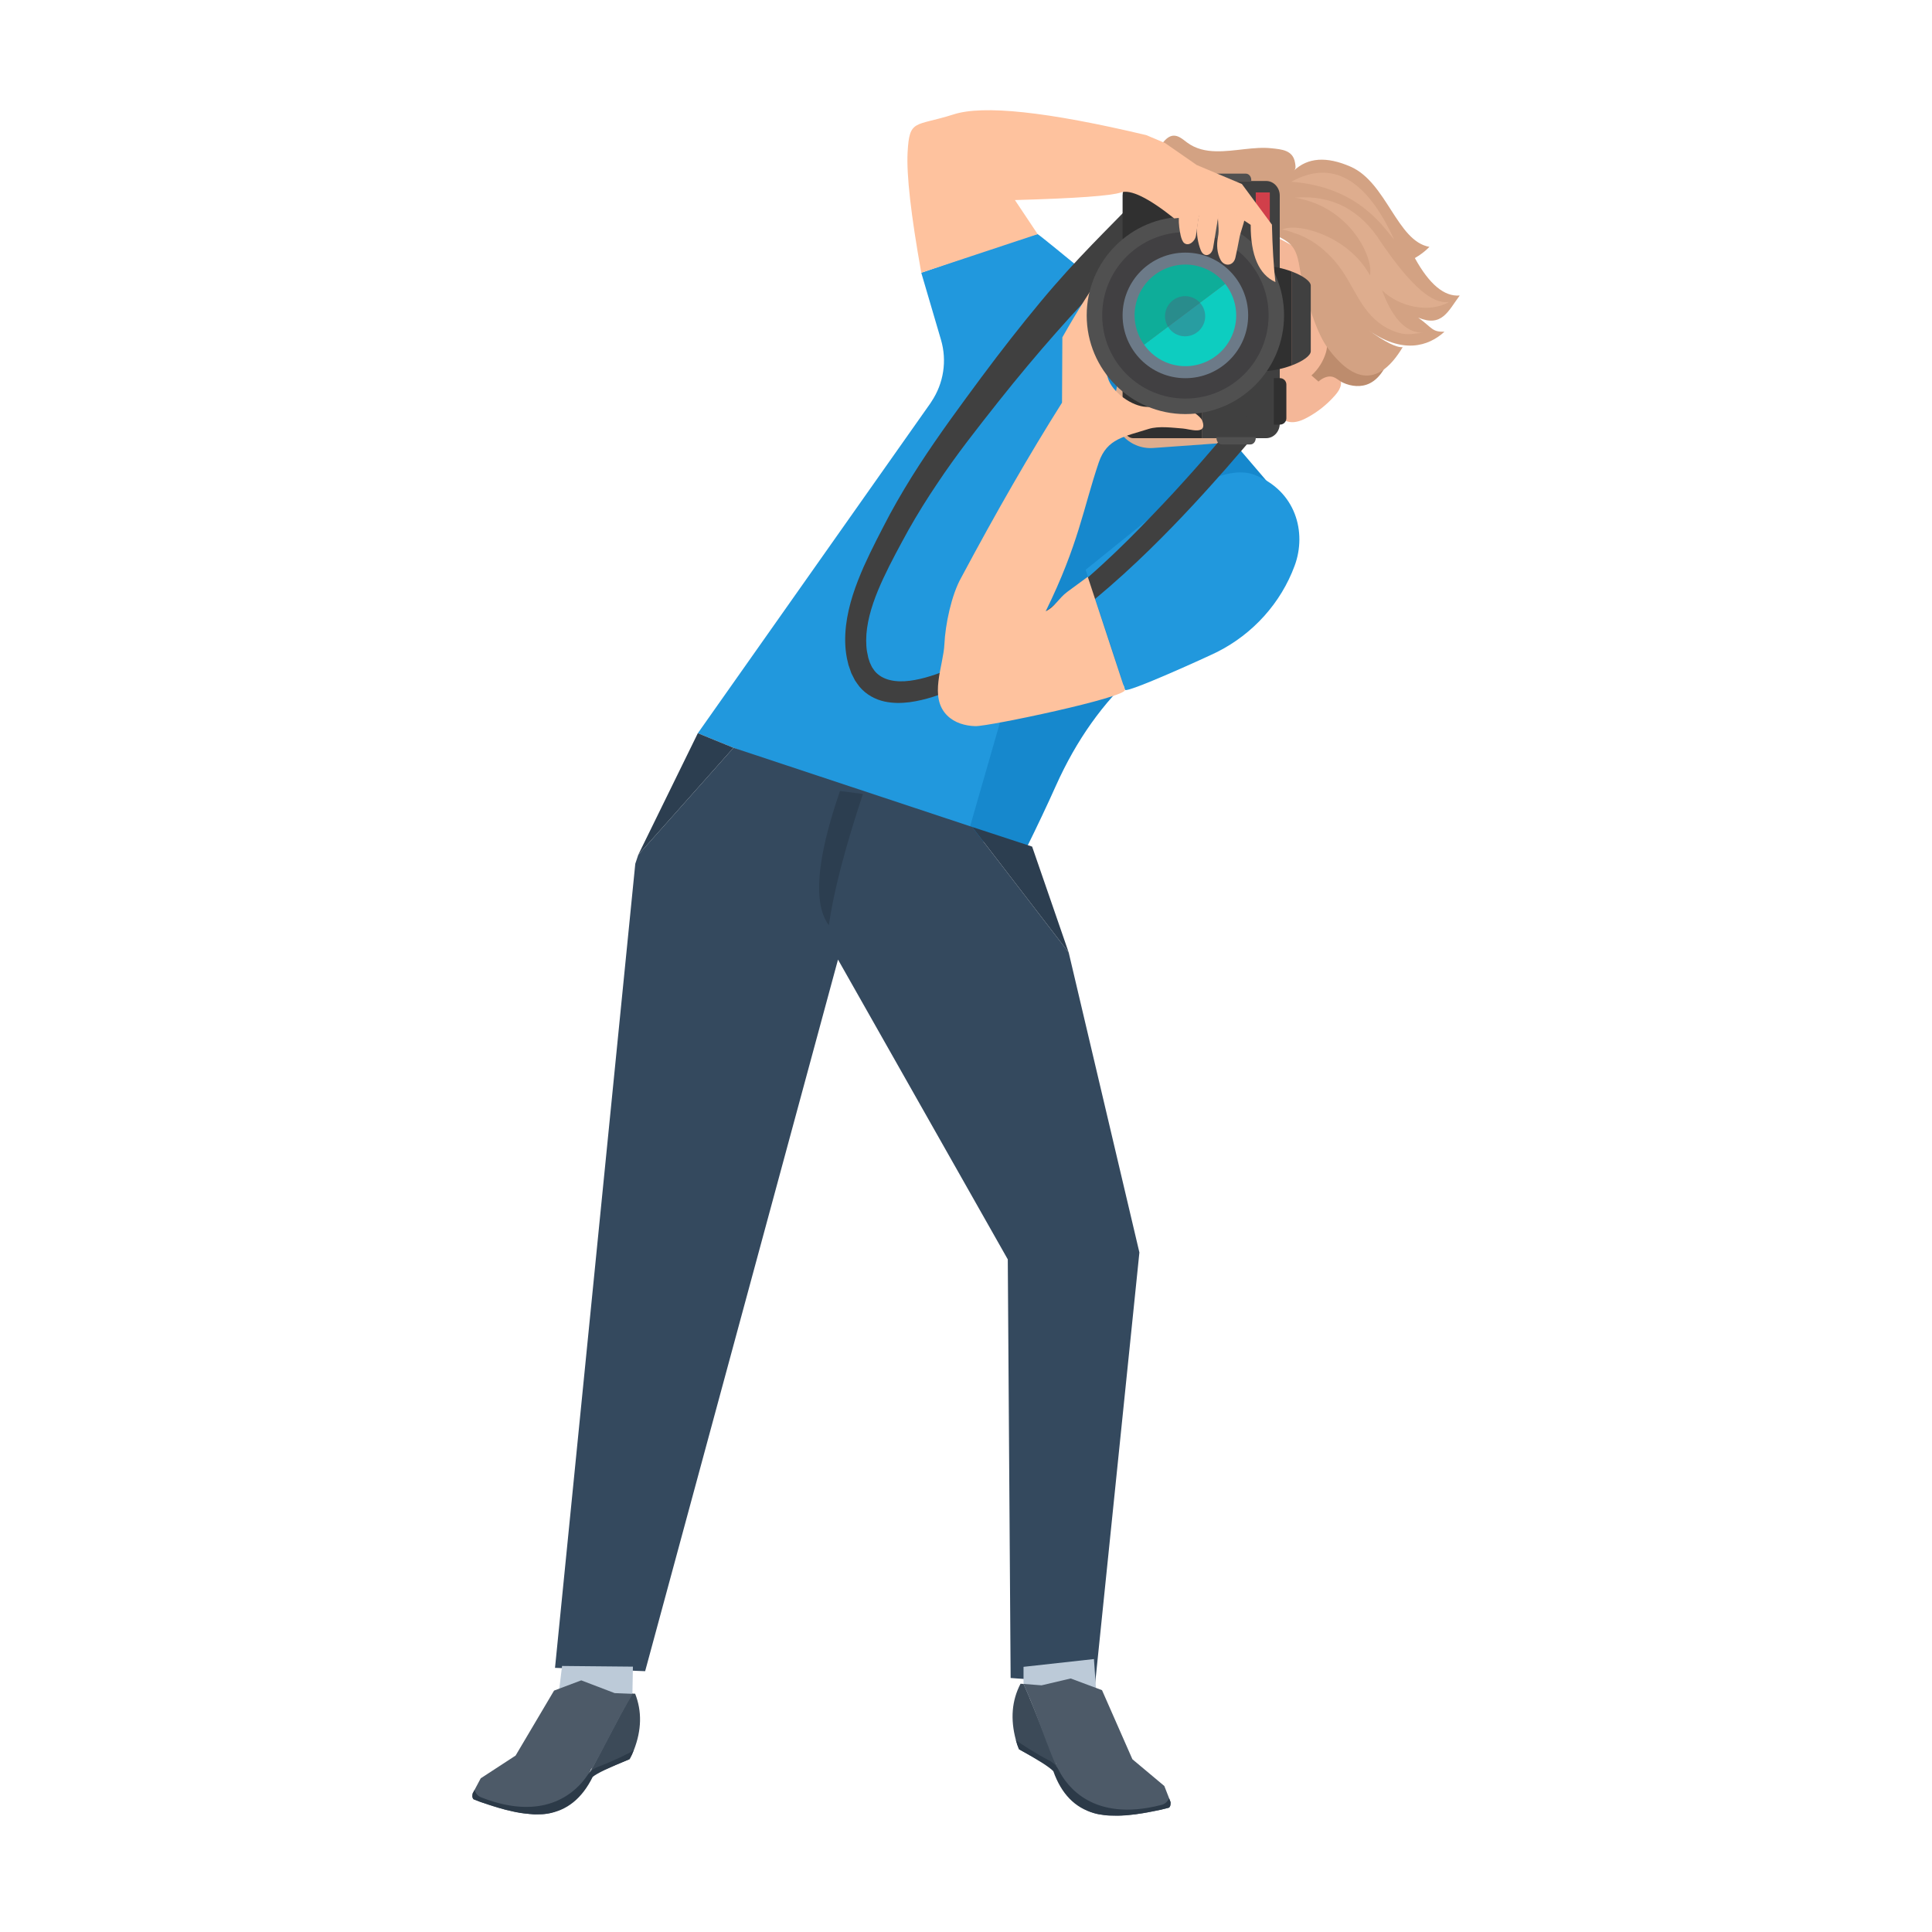 <svg version="1.2" baseProfile="tiny-ps" xmlns="http://www.w3.org/2000/svg" viewBox="0 0 400 400" width="400" height="400">
	<title>New Project</title>
	<style>
		tspan { white-space:pre }
		.shp0 { fill: #f4b798 } 
		.shp1 { fill: #1688cd } 
		.shp2 { fill: #dead8e } 
		.shp3 { fill: #bd8c6d } 
		.shp4 { fill: #d3a283 } 
		.shp5 { fill: #2198dd } 
		.shp6 { fill: #404040 } 
		.shp7 { fill: #303030 } 
		.shp8 { fill: #fec29e } 
		.shp9 { fill: #d13f4a } 
		.shp10 { fill: #505050 } 
		.shp11 { fill: #414042 } 
		.shp12 { fill: #6c7a88 } 
		.shp13 { fill: #0dcdc0 } 
		.shp14 { fill: #0ead99 } 
		.shp15 { opacity: 0.459;fill: #48647c } 
		.shp16 { fill: #fce2aa } 
		.shp17 { fill: #34495e } 
		.shp18 { fill: #2c3e50 } 
		.shp19 { fill: #bccad8 } 
		.shp20 { fill: #3c4a58 } 
		.shp21 { fill: #4d5a68 } 
		.shp22 { fill: #2c3a48 } 
	</style>
	<g id="8">
		<g id="&lt;Group&gt;">
			<g id="&lt;Group&gt;">
				<path id="&lt;Path&gt;" class="shp0" d="M276.25 82.03C274.69 83.78 272.83 85.26 270.77 86.39C269.76 86.94 268.66 87.42 267.51 87.41C266.36 87.4 265.15 86.78 264.75 85.7C264.23 84.31 265.18 82.81 266.21 81.75C268.22 79.7 270.75 78.17 273.5 77.36C274.82 76.98 276.51 76.87 277.29 78C277.72 78.61 277.74 79.45 277.49 80.16C277.24 80.87 276.75 81.47 276.25 82.03Z" />
				<path id="&lt;Path&gt;" class="shp1" d="M257.15 93.62L232.44 62.8C231.51 62.03 230.37 61.09 229.02 59.99C218.74 71.61 224.17 88.58 219.67 102.76C213.69 127.91 202.21 138.41 197 165.41C196.73 166.92 184.92 166.49 184.73 167.97C189.43 170.96 198.65 173.59 212.38 175.85C214.73 171.1 216.81 166.7 218.62 162.66C222.85 153.22 228.39 145.43 235.23 139.27L266.14 104.13L257.15 93.62Z" />
				<path id="&lt;Path&gt;" class="shp2" d="M256.86 87.87L254.85 91.6L238.78 92.75C233.65 93.12 229.57 88.5 230.57 83.45L233.17 70.28L242.78 78.36L256.86 87.87Z" />
				<path id="&lt;Path&gt;" class="shp0" d="M272.06 53.21C267.57 50.97 263.46 48.35 258.71 46.64C254.44 45.12 249.5 47.22 246.23 50.08C242.87 53.03 240.65 57.07 239.03 61.24C237.41 65.45 236.32 69.97 236.82 74.45C237.47 80.32 241.13 83.48 244.73 87.58C248.59 91.95 255.32 90.04 260.2 88.95C266.55 87.54 264.36 89.06 276.79 78.32C285.06 71.18 282.62 58.47 272.06 53.21Z" />
				<path id="&lt;Path&gt;" class="shp3" d="M277.48 70.77C277.32 70.58 277.15 70.36 276.99 70.11C275.87 68.47 274.75 66.83 273.63 65.19C273.91 65.6 273.78 67.38 273.95 67.99C274.44 69.77 275.08 71.08 274.54 72.92C274 74.76 272.95 76.45 271.52 77.73C272 78.16 272.49 78.58 272.98 79C273.63 78.4 274.58 77.9 275.49 77.95C276.45 78 277.13 78.79 278.01 79.21C279.76 80.03 281.86 80.24 283.62 79.35C285.91 78.19 287.12 75.58 287.98 73.3C287.07 74.33 286.29 74.08 285.21 73.71C283.73 73.2 282.11 73.13 280.6 72.65C279.17 72.18 278.31 71.76 277.48 70.77Z" />
				<path id="&lt;Path&gt;" class="shp4" d="M251.8 31.32C255.57 31.4 259.66 30.3 263.26 30.7C265.29 30.92 267.7 31.05 268.12 33.68C268.21 34.21 268.39 34.92 267.89 35.33C270.74 32.61 274.66 32.33 279.63 34.51C287.09 37.78 289.26 49.96 295.95 51.11C295.06 52.02 294.05 52.79 292.93 53.43C295.93 58.87 299.02 61.45 302.22 61.18C299.83 64.4 298.53 67.82 293.63 65.76C296.57 67.89 296.47 68.75 299.06 68.68C295.71 71.76 290.32 73.33 283.32 68.34C286.73 70.79 289.09 71.98 290.41 71.88C285.69 79.73 280.46 79.71 274.73 71.83C272.32 68.39 270.38 61.45 269.43 57.29C268.89 54.97 268.88 51.95 266.85 50.31C262.64 46.91 257.08 48.24 252.26 48.87C247.2 49.52 240.52 50.32 238.84 44.17C237.37 38.78 236.96 34.11 240.78 29.5C241.33 28.83 242.02 28.17 242.88 28.09C243.97 28 244.88 28.84 245.75 29.49C247.57 30.84 249.63 31.28 251.8 31.32Z" />
				<path id="&lt;Path&gt;" class="shp2" d="M268.1 40.93C275.7 40.29 281.67 43.39 285.98 50.24C292.38 59.6 296.71 63 299.98 62.53C295.9 64.92 289.6 63.51 286.13 60.09C287.88 64.81 290.57 69.08 294.81 68.88C293.28 68.95 291.98 69.38 290.4 69.09C288.89 68.81 287.46 68.17 286.19 67.33C281.64 64.3 280.28 59.05 277.08 54.95C275.29 52.65 273.07 50.63 270.46 49.29C269.68 48.88 268.86 48.53 268.01 48.26C267.54 48.11 265.71 47.37 265.28 47.63C268.14 45.87 279.13 48.69 283.62 56.99C284.49 53.78 279.82 42.84 268.1 40.93Z" />
				<path id="&lt;Path&gt;" class="shp2" d="M267.34 37.63C275.76 32.98 282.86 36.96 288.63 49.57C286.58 47.36 281.5 38.69 267.34 37.63Z" />
				<path id="&lt;Path&gt;" class="shp5" d="M219.67 102.76C224.17 88.58 218.74 71.61 229.02 59.99C228.05 59.18 226.93 58.27 225.76 57.31C220.9 53.32 215.13 48.6 214.84 48.48C214.52 48.35 206.48 51.01 190.74 56.47L194.82 70.35C196.1 74.69 195.37 79.36 192.87 83.11C192.79 83.22 192.73 83.34 192.65 83.46L144.48 151.8C172.6 163.4 191.2 170.59 200.25 173.37C200.44 171.89 213.69 127.91 219.67 102.76Z" />
				<path id="&lt;Path&gt;" class="shp5" d="M259.7 98.3C268.3 101.6 270.59 110.24 268.04 117.13C265.19 124.85 259.42 131.23 252.05 134.96C250.31 135.84 233.16 143.65 232.91 142.81C231.96 139.59 229.24 131.31 224.77 117.97L236.03 108.88C246.85 99.93 254.74 96.41 259.7 98.3Z" />
			</g>
			<g id="&lt;Group&gt;">
				<g id="&lt;Group&gt;">
					<path id="&lt;Path&gt;" class="shp6" d="M262.14 90.72C263.7 90.72 264.96 89.37 264.96 87.7L264.96 40.49C264.96 38.83 263.7 37.47 262.14 37.47L248.82 37.47L248.82 90.72L262.14 90.72Z" />
				</g>
				<path id="&lt;Path&gt;" class="shp6" d="M244.77 42.77C244.33 43.18 243.68 43.75 242.84 44.51C241.59 45.65 239.77 47.25 237.46 49.48C232.86 53.98 226.18 60.28 218.59 68.94C214.79 73.24 210.75 78.05 206.59 83.3C202.41 88.59 198.03 94.1 193.97 100.23C191.93 103.25 189.97 106.4 188.12 109.67C186.33 112.94 184.44 116.38 182.88 119.74C181.32 123.1 180 126.58 179.52 130.02C179.28 131.68 179.27 133.45 179.5 134.88L179.77 136.19L180.08 137.15L180.52 138.1L181.08 138.91C182.71 140.9 185.56 141.31 188.39 140.94C191.19 140.58 194.05 139.59 196.79 138.43C202.22 136.15 207.32 132.89 212.11 129.67C216.87 126.48 221.17 123.11 225.19 119.59C229.17 116.12 232.81 112.59 236.11 109.21C239.4 105.82 242.4 102.68 245 99.78C247.62 96.9 249.86 94.3 251.71 92.15C253.56 89.97 255 88.26 255.99 87.09C256.51 86.56 256.81 85.9 257.18 85.91C257.37 85.93 257.55 86.03 257.69 86.15C257.77 86.2 257.84 86.27 257.91 86.34L259.47 90.48C258.06 92.11 256.13 94.33 253.68 97.17C249.97 101.36 244.64 107.33 237.94 113.87C234.57 117.15 230.84 120.59 226.76 123.98C222.69 127.37 218.12 130.81 213.35 133.87C208.48 136.98 203.3 140.14 197.6 142.61C194.7 143.83 191.65 144.93 188.34 145.38C186.66 145.59 184.89 145.63 183.08 145.23C181.26 144.83 179.37 143.85 177.97 142.2C177.64 141.77 177.32 141.32 177.01 140.86L176.26 139.38L175.67 137.68L175.35 136.32C174.89 133.94 174.91 131.8 175.15 129.57C175.68 125.1 177.19 121.07 178.83 117.31C180.55 113.48 182.35 110.08 184.23 106.49C186.16 102.94 188.21 99.53 190.31 96.29C194.56 89.75 198.96 83.83 203.11 78.21C207.32 72.54 211.42 67.32 215.3 62.65C223.07 53.27 229.84 46.96 234.54 41.97C237.68 38.71 240.73 36.01 243.71 33.87L244.77 42.77Z" />
				<path id="&lt;Path&gt;" class="shp7" d="M248.82 37.47L234.64 37.47C233.41 37.47 232.42 38.83 232.42 40.49L232.42 87.7C232.42 89.37 233.41 90.72 234.64 90.72L248.82 90.72L248.82 37.47Z" />
				<path id="&lt;Path&gt;" class="shp8" d="M225.21 119.42L232.91 142.81C233.41 144.35 204.72 150.41 201.95 150.34C199.82 150.29 197.63 149.65 196.12 148.15C192.25 144.33 195.32 137.93 195.53 133.35C195.71 129.31 197 123.13 199 119.61C206.29 105.95 213.25 93.87 219.88 83.37L219.95 69.84C222.99 64.46 226.08 59.58 229.19 55.18C231.12 55.04 231.86 55.82 231.41 57.5L227.19 71.02L229.39 78.31C230.27 81.2 234.35 84.16 237.38 84.24C240.23 84.33 243.96 83.65 246.61 85.03C247.27 85.38 248.65 86.39 248.92 87.1C250.07 90.19 246.22 88.81 244.91 88.72C242.75 88.56 239.9 88.15 237.8 88.81C232.82 90.41 229.19 90.75 227.49 95.74C224.29 105.16 223.34 112.64 216.5 126.56C218.44 125.62 219.17 123.87 220.97 122.54C222.39 121.5 223.8 120.46 225.21 119.42Z" />
				<g id="&lt;Group&gt;">
					<path id="&lt;Path&gt;" class="shp9" d="M259.99 48.07L262.9 48.07L262.9 39.84L259.99 39.84L259.99 48.07Z" />
					<path id="&lt;Path&gt;" class="shp7" d="M263.73 87.9C263.74 87.9 263.75 87.91 263.75 87.91L265.01 87.91C265.74 87.91 266.33 87.32 266.33 86.59L266.33 79.62C266.33 78.89 265.74 78.29 265.01 78.29L263.75 78.29C263.75 78.29 263.74 78.3 263.73 78.3L263.73 87.9Z" />
					<path id="&lt;Path&gt;" class="shp10" d="M259.99 90.7L259.99 90.5L251.86 90.5L251.86 90.7C251.86 91.43 252.36 92.02 252.98 92.02L258.88 92.02C259.49 92.02 259.99 91.43 259.99 90.7Z" />
					<path id="&lt;Path&gt;" class="shp10" d="M250.93 37.27L250.93 37.47L259.06 37.47L259.06 37.27C259.06 36.54 258.56 35.95 257.94 35.95L252.04 35.95C251.43 35.95 250.93 36.54 250.93 37.27Z" />
					<path id="&lt;Path&gt;" class="shp6" d="M271.38 72.73L271.38 59.13C271.38 58.27 269.84 57.11 267.48 56.23L267.48 75.64C269.84 74.75 271.38 73.59 271.38 72.73Z" />
					<path id="&lt;Path&gt;" class="shp7" d="M267.48 75.64L267.48 56.23C267.02 56.06 266.55 55.89 266.05 55.75C262.2 54.65 258.42 54.76 258.42 56.22L258.42 75.65C258.42 77.11 262.2 77.21 266.05 76.12C266.55 75.97 267.02 75.81 267.48 75.64Z" />
					<path id="&lt;Path&gt;" class="shp10" d="M245.42 85.73C234.14 85.73 224.99 76.58 224.99 65.29C224.99 54.01 234.14 44.87 245.42 44.87C256.71 44.87 265.85 54.01 265.85 65.29C265.85 76.58 256.71 85.73 245.42 85.73Z" />
					<path id="&lt;Path&gt;" class="shp11" d="M245.42 82.52C235.91 82.52 228.2 74.81 228.2 65.29C228.2 55.78 235.91 48.07 245.42 48.07C254.94 48.07 262.65 55.78 262.65 65.29C262.65 74.81 254.94 82.52 245.42 82.52Z" />
					<path id="&lt;Path&gt;" class="shp12" d="M245.42 78.3C238.24 78.3 232.42 72.48 232.42 65.29C232.42 58.12 238.24 52.3 245.42 52.3C252.6 52.3 258.42 58.12 258.42 65.29C258.42 72.48 252.6 78.3 245.42 78.3Z" />
					<g id="&lt;Group&gt;">
						<path id="&lt;Path&gt;" class="shp13" d="M253.66 58.77L236.87 71.36C238.14 73.15 239.94 74.58 242.18 75.3C247.71 77.09 253.64 74.06 255.43 68.54C256.55 65.06 255.77 61.43 253.66 58.77Z" />
						<path id="&lt;Path&gt;" class="shp14" d="M248.66 55.29C243.14 53.5 237.2 56.53 235.41 62.06C234.35 65.34 235.02 68.75 236.87 71.36L253.66 58.77C252.42 57.19 250.72 55.95 248.66 55.29Z" />
						<path id="&lt;Path&gt;" class="shp15" d="M249.32 66.75C248.61 68.94 246.27 70.13 244.09 69.43C241.9 68.72 240.7 66.37 241.41 64.19C242.12 62 244.46 60.81 246.65 61.52C248.83 62.22 250.03 64.57 249.32 66.75Z" />
					</g>
				</g>
				<path id="&lt;Path&gt;" class="shp16" d="M256.76 43.76C255.78 43.76 254.99 42.96 254.99 41.99C254.99 41.01 255.78 40.22 256.76 40.22C257.73 40.22 258.53 41.01 258.53 41.99C258.53 42.96 257.73 43.76 256.76 43.76Z" />
			</g>
			<g id="&lt;Group&gt;">
				<path id="&lt;Path&gt;" class="shp8" d="M256.66 41.72C255.79 41.06 254.5 40.96 253.58 41.56C252.7 42.14 252.25 43.21 252.18 44.25C252.05 46.02 252.52 47.36 252.16 49.14C251.85 50.68 251.96 52.45 252.73 53.85C253.53 55.27 255.42 55.09 255.79 53.28C256.05 52.01 256.35 50.73 256.57 49.45C256.83 47.92 257.5 46.55 257.74 45.03C257.91 43.98 257.72 42.82 257 42.03C256.9 41.92 256.78 41.81 256.66 41.72Z" />
				<path id="&lt;Path&gt;" class="shp8" d="M251.1 40.7L250.69 40.63C249.71 40.47 248.78 41.22 248.6 42.3C248.36 43.74 248.1 45.18 247.89 46.63C247.65 48.22 248 50.32 248.61 51.81C249.26 53.41 250.89 52.99 251.17 51.26L252.54 42.94C252.72 41.86 252.07 40.86 251.1 40.7Z" />
				<path id="&lt;Path&gt;" class="shp8" d="M247.3 38.28L246.87 38.21C245.84 38.06 244.88 38.81 244.71 39.89C244.36 42.24 243.84 44.63 244.15 47.01C244.25 47.81 244.5 49.83 245.2 50.34C246.2 51.08 247.45 49.84 247.6 48.85L248.86 40.52C249.03 39.44 248.33 38.44 247.3 38.28Z" />
				<path id="&lt;Path&gt;" class="shp8" d="M214.84 48.48L210.13 41.42C222.75 41.07 230.05 40.54 232.05 39.85C234.05 39.15 237.74 40.94 243.11 45.22L255.04 43.98L258.94 46.55C258.93 52.89 260.64 56.84 264.06 58.4C263.69 55.14 263.45 51.18 263.34 46.51L257.12 38.1L247.76 34.16L241.22 29.62L237.31 27.97C216.82 23.11 203.5 21.68 197.35 23.71C189.37 26.24 188.28 24.58 187.91 31.55C187.66 36.2 188.6 44.51 190.74 56.47L214.84 48.48Z" />
			</g>
			<path id="&lt;Path&gt;" class="shp17" d="M221.26 197.2L201.27 171.21L151.86 154.82L132.15 176.97L131.53 178.83L114.91 345.31L133.57 346L173.5 198.67L208.65 260.74L209.24 347.41L226.72 348.72L235.9 259.31L221.26 197.2Z" />
			<path id="&lt;Path&gt;" class="shp18" d="M173.91 163.77C169.06 177.83 168.29 187.09 171.6 191.56C172.59 184.61 174.95 175.55 178.66 164.38L173.91 163.77Z" />
			<g id="&lt;Group&gt;">
				<path id="&lt;Path&gt;" class="shp18" d="M144.48 151.8L132.15 176.97L151.86 154.82L144.48 151.8Z" />
				<path id="&lt;Path&gt;" class="shp18" d="M213.69 175.28L201.27 171.21L221.26 197.2L213.69 175.28Z" />
			</g>
		</g>
		<g id="&lt;Group&gt;">
			<path id="&lt;Path&gt;" class="shp19" d="M211.91 345.1L211.91 351.43L227.13 352.78L226.49 343.49L211.91 345.1Z" />
			<g id="&lt;Group&gt;">
				<path id="&lt;Path&gt;" class="shp20" d="M211.29 348.6C209.48 352.06 209.16 355.94 210.32 360.23C210.48 360.86 210.7 361.52 210.98 362.17C215.96 364.93 218.68 366.49 219.19 366.47C216.89 361 214.37 354.11 211.91 348.64L211.29 348.6Z" />
				<path id="&lt;Path&gt;" class="shp21" d="M242.06 372.33L241.06 369.77L234.83 364.55L234.45 364.23L228.16 349.93L221.67 347.51L215.64 348.93L211.91 348.64C214.37 354.11 216.12 359.58 218.42 365.04C218.48 365.04 218.54 365.03 218.58 365.03C218.65 365.35 218.77 365.76 218.93 366.26C219.44 367.43 219.98 368.6 220.56 369.77C219.98 368.6 219.44 367.43 218.93 366.26C219.72 368.71 221.95 374.13 226.52 375.39C227.21 375.59 227.91 375.71 228.62 375.79C230.64 376 232.95 375.89 235.09 375.63C235.63 375.55 236.16 375.47 236.68 375.39C238.13 375.17 239.44 374.89 240.45 374.66C240.51 374.63 240.57 374.61 240.63 374.61C241.18 374.48 241.66 374.36 242.02 374.26C242.12 374.18 242.22 374.06 242.27 373.9C242.29 373.82 242.33 373.74 242.33 373.64C242.35 373.56 242.35 373.36 242.35 373.11L242.06 372.33Z" />
				<path id="&lt;Path&gt;" class="shp22" d="M242.02 374.26C242.12 374.18 242.22 374.06 242.27 373.9C242.29 373.82 242.33 373.74 242.33 373.64C242.35 373.56 242.35 373.36 242.35 373.11L242.06 372.33C241.74 372.85 241.44 373.5 240.25 373.74C226.27 377.28 220.84 369.75 219.19 366.47C218.74 365.57 217.99 364.88 217.09 364.42C214.85 363.29 211 360.87 210.32 360.23C210.4 360.53 210.49 360.85 210.6 361.19C210.71 361.52 210.84 361.84 210.98 362.17C214.95 364.37 217.31 365.88 218.08 366.71C219.74 371.4 222.55 374.29 226.52 375.39C227.21 375.59 227.91 375.71 228.62 375.79C228.98 375.84 229.35 375.89 229.71 375.89C229.75 375.89 229.79 375.89 229.83 375.89C230.05 375.9 230.27 375.9 230.49 375.9C231.68 375.96 232.89 375.89 234.06 375.75C234.4 375.71 234.75 375.67 235.09 375.63C235.63 375.55 236.16 375.47 236.68 375.39L240.45 374.66L240.63 374.61L242.02 374.26Z" />
			</g>
		</g>
		<g id="&lt;Group&gt;">
			<path id="&lt;Path&gt;" class="shp19" d="M116.37 344.92L115.61 351.2L130.92 351.42L131.04 345.06L116.37 344.92Z" />
			<g id="&lt;Group&gt;">
				<path id="&lt;Path&gt;" class="shp20" d="M131.5 350.66C132.93 354.3 132.85 358.19 131.24 362.33C131.01 362.94 130.73 363.57 130.38 364.19C125.13 366.41 122.27 367.68 121.76 367.6C124.63 362.41 127.86 355.82 130.88 350.64L131.5 350.66Z" />
				<path id="&lt;Path&gt;" class="shp21" d="M98.24 370.6L99.53 368.18L106.34 363.74L106.75 363.47L114.71 350.02L120.34 347.9L127.26 350.54L131.01 350.69C127.91 355.83 125.52 361.04 122.58 366.2C122.52 366.19 122.46 366.17 122.42 366.16C122.31 366.47 122.14 366.87 121.92 367.34C121.27 368.44 120.6 369.54 119.88 370.64C120.6 369.54 121.27 368.44 121.92 367.34C120.84 369.68 117.99 374.79 113.3 375.5C112.59 375.61 111.88 375.65 111.16 375.64C109.13 375.61 106.86 375.22 104.76 374.71C104.23 374.56 103.71 374.42 103.21 374.28C101.8 373.89 100.53 373.46 99.55 373.1C99.5 373.07 99.44 373.05 99.38 373.04C98.85 372.84 98.39 372.66 98.05 372.52C97.96 372.43 97.87 372.3 97.83 372.13C97.82 372.05 97.79 371.97 97.8 371.87C97.79 371.79 97.82 371.59 97.85 371.34L98.24 370.6Z" />
				<path id="&lt;Path&gt;" class="shp22" d="M99.38 373.04L99.55 373.1L103.21 374.28C103.71 374.42 104.23 374.56 104.76 374.71C105.09 374.79 105.44 374.87 105.77 374.95C106.91 375.23 108.11 375.45 109.3 375.53C109.51 375.56 109.73 375.59 109.95 375.59C109.99 375.6 110.03 375.6 110.07 375.61C110.42 375.65 110.8 375.66 111.16 375.64C111.88 375.65 112.58 375.61 113.3 375.5C117.37 374.88 120.51 372.35 122.71 367.89C123.57 367.16 126.11 365.94 130.31 364.24C130.49 363.93 130.65 363.62 130.8 363.31C130.95 362.99 131.08 362.68 131.19 362.38C130.44 362.94 126.33 364.88 123.97 365.74C123.03 366.09 122.2 366.68 121.64 367.52C119.61 370.58 113.32 377.4 99.86 372.22C98.71 371.84 98.49 371.15 98.24 370.6L97.85 371.34C97.82 371.59 97.79 371.79 97.8 371.87C97.79 371.97 97.82 372.05 97.83 372.13C97.87 372.3 97.96 372.43 98.05 372.52L99.38 373.04Z" />
			</g>
		</g>
	</g>
</svg>